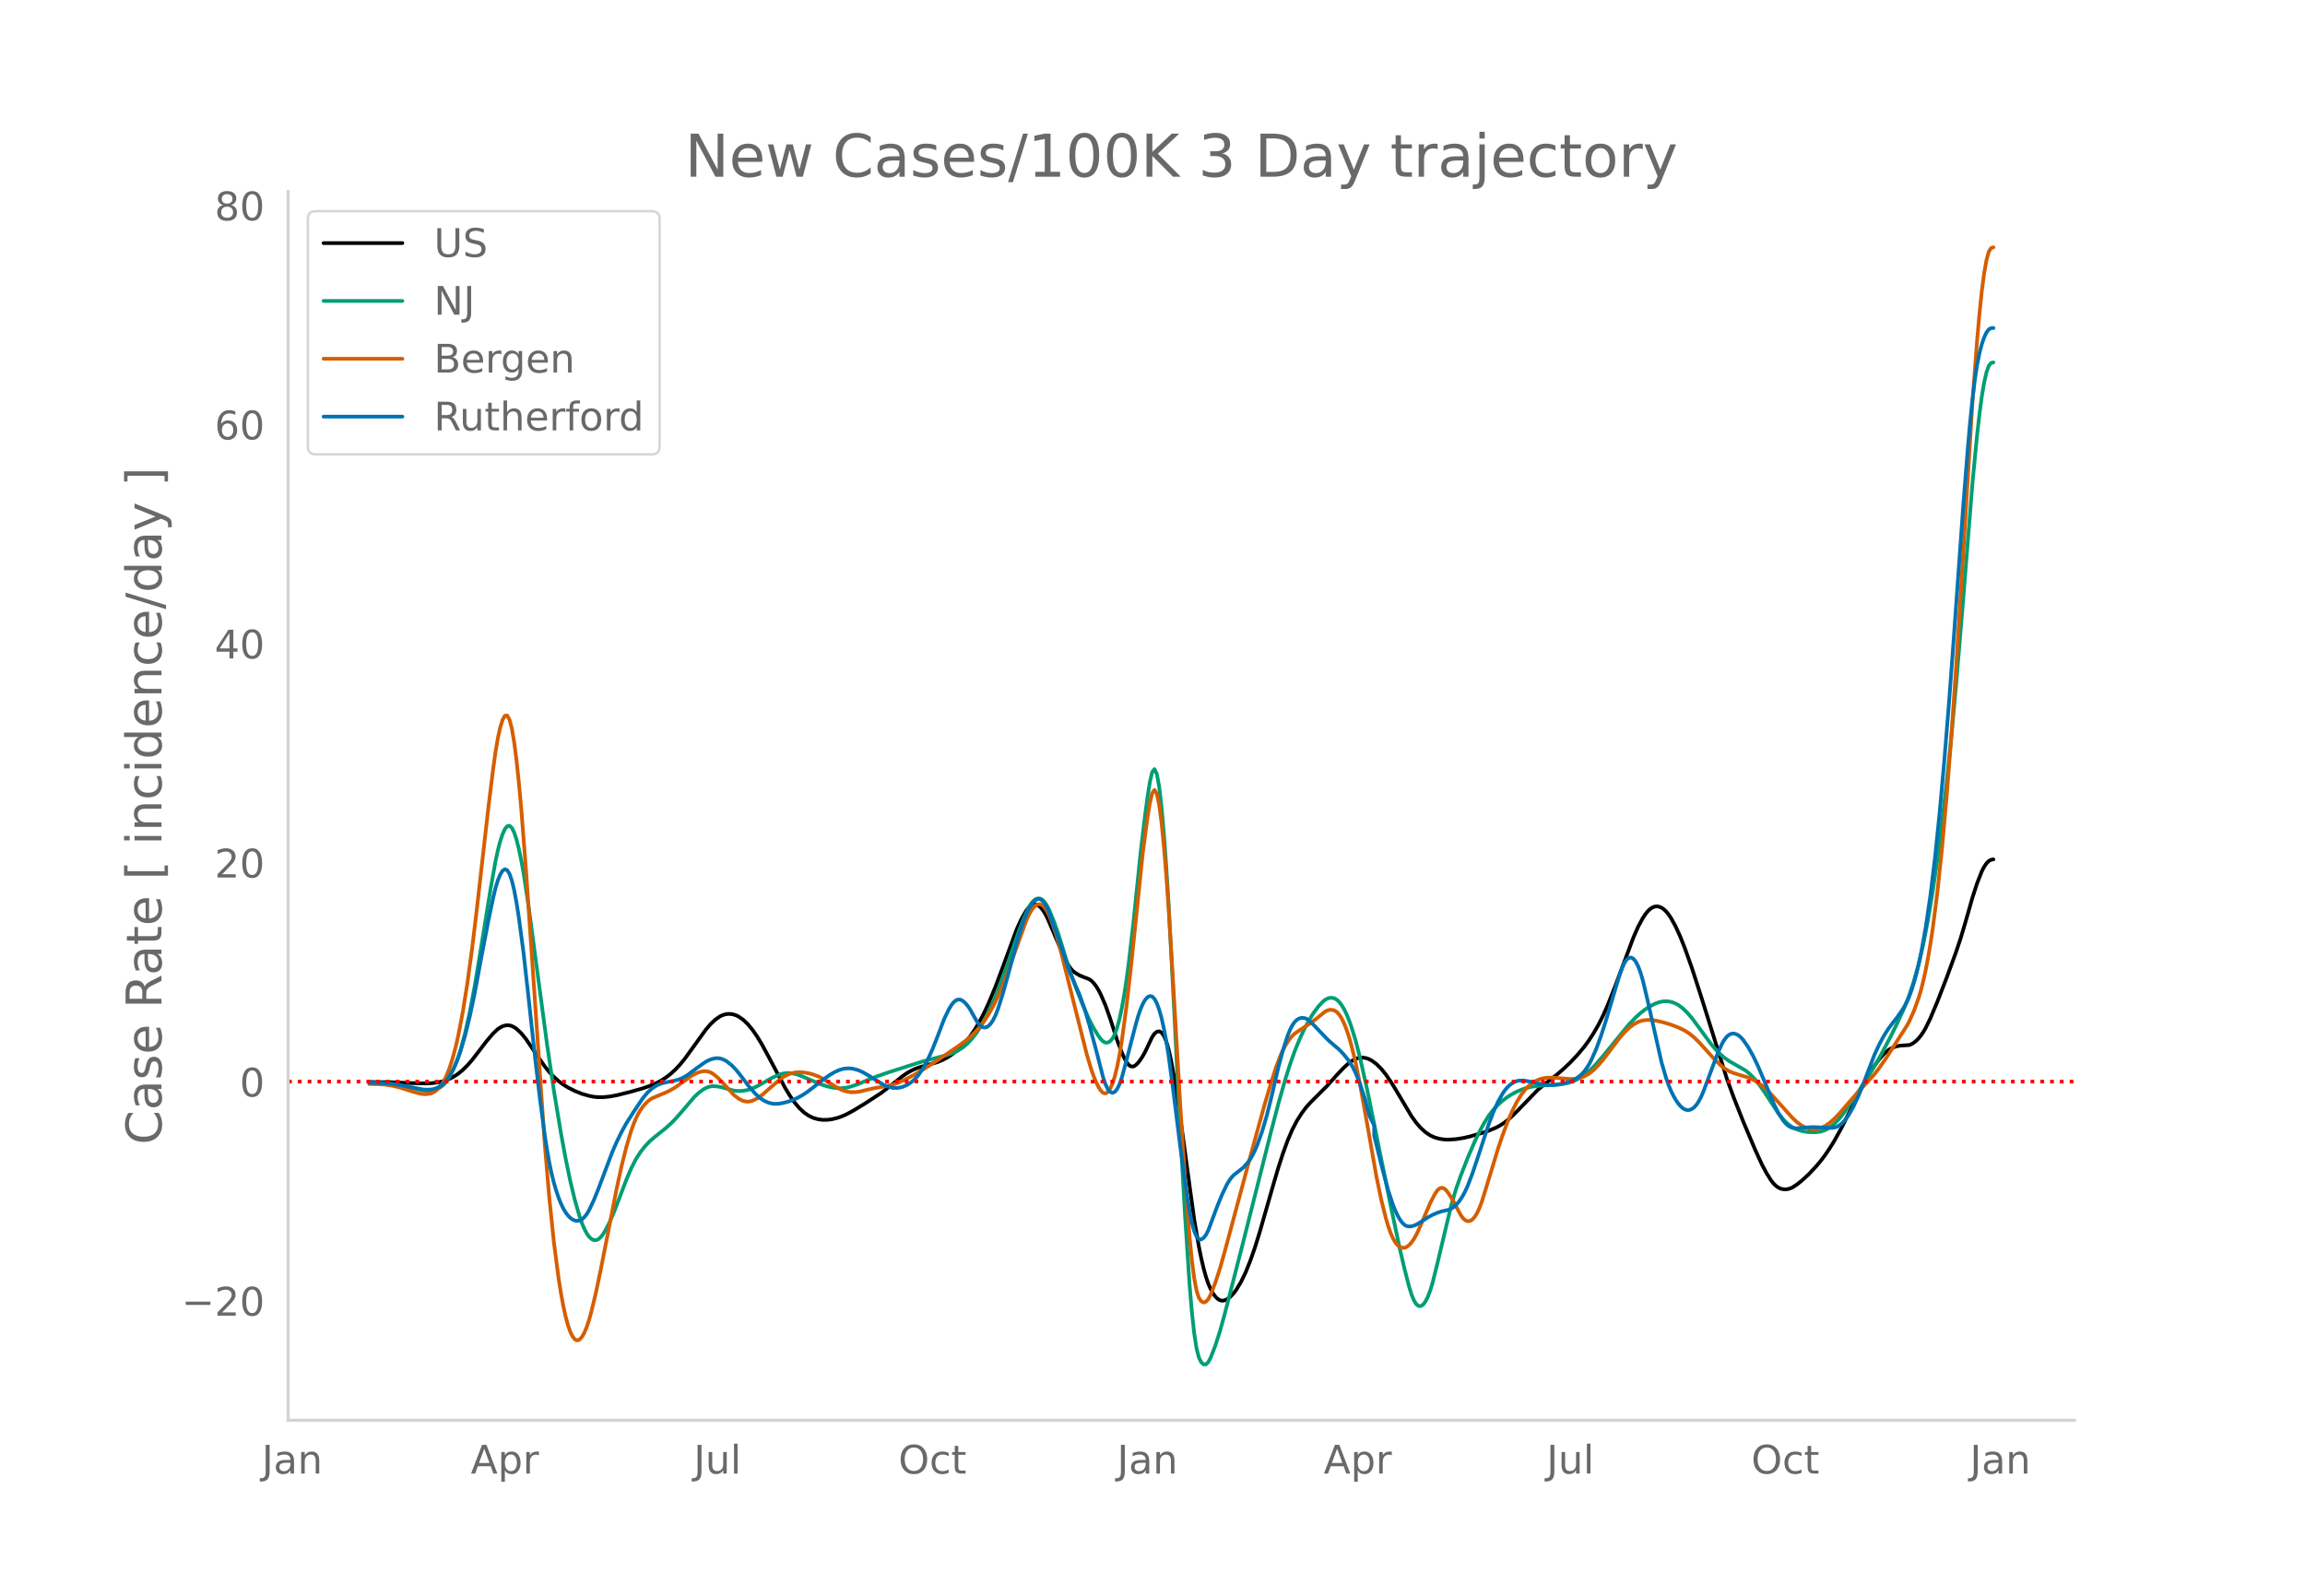 <svg height="864" viewBox="0 0 936 648" width="1248" xmlns="http://www.w3.org/2000/svg" xmlns:xlink="http://www.w3.org/1999/xlink"><defs><style>*{stroke-linecap:butt;stroke-linejoin:round}</style></defs><g id="figure_1"><path d="M0 648h936V0H0z" style="fill:#fff" id="patch_1"/><g id="axes_1"><path d="M117 576.72h725.4V77.76H117z" style="fill:none" id="patch_2"/><path clip-path="url(#pb5cff95c7d)" d="m149.973 439.368 8.54.089 8.54.349 5.692.142 2.847-.126 2.846-.406 1.898-.468 1.898-.71 1.898-.97 1.897-1.241 1.898-1.56 1.898-1.885 1.897-2.166 2.847-3.682 2.847-3.745 2.846-3.345 1.898-1.766.949-.642.948-.478.95-.31.948-.129.95.067.948.266.949.465.949.658 1.897 1.787 1.898 2.324 3.795 5.581 3.796 5.47 1.898 2.372 1.897 2.004 1.898 1.685 1.898 1.414 1.897 1.167 2.847 1.454 2.847 1.138 2.846.822 1.898.365 1.898.183 1.897-.006 2.847-.28 2.846-.533 5.694-1.427 4.744-1.352 2.846-.995 2.847-1.214 1.898-1.021 1.897-1.224 1.898-1.468 1.898-1.75 1.898-2.034 1.897-2.31 2.847-3.927 5.693-7.895 1.898-2.214 1.897-1.807 1.898-1.333.949-.463.949-.327.949-.192.948-.057.95.073.948.204.949.334.949.464 1.898 1.315 1.897 1.815 1.898 2.307 1.898 2.747 1.897 3.134 2.847 5.251 6.642 12.516 1.898 3.11 1.897 2.722 1.898 2.248 1.898 1.779 1.898 1.33 1.897.894 1.898.534 1.898.257 1.897-.017 1.898-.25 1.898-.444 1.898-.634 1.897-.813 2.847-1.53 4.744-2.876 6.642-4.33 2.847-2.183 5.693-4.532 1.897-1.335 1.898-1.081 1.898-.837 1.898-.656 6.642-1.882 1.897-.772 1.898-.976 1.898-1.196 1.897-1.437 1.898-1.693 1.898-1.972 1.898-2.336 1.897-2.722 1.898-3.148 1.898-3.611 1.897-4.074 2.847-6.861 2.847-7.614 5.693-15.492 1.897-4.158 1.898-3.347.949-1.267.949-.883.949-.484.949-.084.948.313.95.691.948 1.053.949 1.41.949 1.767 1.898 4.357 4.744 11.17.949 2.011.949 1.721.948 1.407.95 1.092.948.797 1.898 1.106 1.897.776 1.898.71.95.667.948.955.949 1.244.949 1.533.948 1.817 1.898 4.399 1.898 5.343 2.846 8.81 1.898 5.009.949 2.154.949 1.751.949 1.19.949.596.948.004.95-.56.948-.976.949-1.24.949-1.477.949-1.713 2.846-5.987.95-1.385.948-.774.949-.163.949.48.949 1.279.948 2.234.95 3.221.948 4.208.949 5.138 1.898 11.945 1.897 13.253 4.745 34.736 1.897 10.993.95 4.665.948 4.052.949 3.428.949 2.807.949 2.205.949 1.708.948 1.317.95.945.948.575.949.204.949-.154.949-.441.949-.66.948-.867.95-1.071.948-1.276 1.898-3.142 1.898-3.91L507.69 512l1.898-5.4 1.898-6.112 5.693-19.833 1.898-6.44 1.897-5.856 1.898-5.222 1.898-4.44 1.897-3.629 1.898-2.991 1.898-2.53 1.897-2.083 6.642-6.63 3.796-4.265 2.846-2.98 1.898-1.738 1.898-1.357.949-.47.949-.33.948-.188.95-.047.948.093.949.232.949.373.949.51 1.897 1.4 1.898 1.876 1.898 2.346 1.898 2.735 1.897 3.042 6.642 11.177 1.898 2.64 1.898 2.166 1.897 1.713 1.898 1.284 1.898.858 1.898.524 1.897.279 1.898.056 2.847-.185 2.846-.448 2.847-.64 4.744-1.374 2.846-.964 2.847-1.179 1.898-1 1.897-1.275 1.898-1.55 2.847-2.73 8.54-8.814 2.846-2.386 4.744-3.669 2.847-2.456 2.846-2.703 2.847-3.01 2.847-3.4 1.897-2.612 1.898-2.936 1.898-3.29 1.897-3.78 1.898-4.293 2.847-7.188 7.59-20.27 1.898-4.312 1.898-3.509.949-1.442.949-1.204.949-.936.948-.661.95-.389.948-.116.949.147.949.402.949.654.949.906.948 1.159.95 1.405 1.897 3.425 1.898 4.145 1.897 4.801 2.847 7.993 3.795 11.735 10.438 33.335 2.846 7.774 3.796 9.59 4.744 11.22 2.847 6.193 1.897 3.564 1.898 2.993.949 1.167.949.919.949.67.948.43.95.227.948.06.949-.099.949-.257.949-.417 1.897-1.236 1.898-1.506 2.847-2.623 2.846-3.022 1.898-2.246 1.898-2.512 1.897-2.796 1.898-3.08 2.847-5.145 4.744-9.473 3.795-7.506 2.847-5.127 1.898-3.002 1.897-2.61 1.898-2.19 1.898-1.653.949-.612 1.897-.829 1.898-.404 3.795-.256.95-.386.948-.578.949-.77.949-.963.949-1.17.949-1.392.948-1.614 1.898-3.882 2.847-6.761 3.795-9.792 3.796-10.38 1.897-5.67 1.898-6.349 2.847-10.01 1.897-5.842 1.898-4.882.949-1.86.949-1.418.949-.976.948-.535.95-.157h0" style="fill:none;stroke:#000;stroke-linecap:round;stroke-width:1.5" id="line2d_1"/><path clip-path="url(#pb5cff95c7d)" d="m149.973 439.708 4.744.082 3.795.29 2.847.408 3.795.804 6.642 1.489 1.898.15 1.898-.113.949-.23.949-.362.948-.496.95-.642.948-.846.949-1.11.949-1.384.949-1.661.949-1.936.948-2.221.95-2.552.948-2.93 1.898-7.016 1.898-8.542 1.897-9.983 1.898-11.368 4.744-29.193 1.898-10.647.949-4.406.949-3.642.948-2.88.95-2.094.948-1.193.95-.177.948.861.949 1.901.949 2.912.948 3.782.95 4.513.948 5.216 1.898 12.484 4.744 35.46 2.847 21.293 2.846 19.274 2.847 17.15 1.898 10.297 1.897 9.183 1.898 7.862 1.898 6.524.949 2.7.948 2.261.95 1.812.948 1.363.949.916.949.477.949.047.949-.38.948-.809.95-1.217.948-1.53 1.898-3.696 1.898-4.493 4.744-12.459 1.898-4.438 1.897-3.745 1.898-2.983 1.898-2.405 1.897-2.01 1.898-1.635 4.744-3.807 1.898-1.717 1.898-1.932 2.846-3.237 4.745-5.595 1.897-1.78 1.898-1.39.949-.528.949-.392.949-.255.948-.116 1.898.124 1.898.384 4.744 1.308 1.898.169 1.898-.094 1.897-.366 1.898-.64 1.898-.861 2.846-1.606 2.847-1.635 2.846-1.316 1.898-.583 1.898-.213 1.898.143 1.897.433 1.898.7 7.59 3.254 2.847.926 1.898.441 1.898.244 1.898.037 1.897-.204 1.898-.449 2.847-.966 3.795-1.594 3.795-1.532 4.745-1.657 14.232-4.547 5.694-1.471 3.795-.978 2.847-.975 1.897-.944 1.898-1.246 1.898-1.612 1.897-2.045 1.898-2.49 1.898-2.975 1.898-3.467 1.897-3.948 1.898-4.376 1.898-4.789 2.846-7.866 4.745-13.832 1.897-4.891 1.898-4.234.949-1.605.949-1.202.949-.796.948-.387.95.047.948.504.949.967.949 1.43.949 1.87 1.897 4.605 1.898 5.39 2.847 9.286 1.897 5.938 1.898 5.351 2.847 7.224 2.846 6.463 1.898 3.67 1.898 3.08.948 1.288.95.961.948.484.95-.022.948-.53.949-1.068.949-1.768.948-2.63.95-3.522.948-4.415.949-5.304.949-6.168.949-7.008 1.897-16.519 2.847-27.798 1.898-15.892.949-6.955.948-6.085.95-4.168.948-1.204.949 1.97.949 5.142.949 8.223.949 10.839.948 12.992.95 15.053 1.897 36.042 2.847 56.517 1.897 33.565 1.898 29 .949 11.216.949 8.646.949 6.076.948 3.645.95 1.914.948.881.949-.011.949-.903.949-1.742 1.897-4.901 1.898-5.9 1.898-6.827 7.59-29.562 11.387-45.143 2.847-10.866 2.846-9.996 1.898-6.01 1.897-5.33 1.898-4.671 1.898-4.115 1.898-3.587 1.897-3.065 1.898-2.566 1.898-2.062.949-.775.948-.531.95-.277.948-.022.949.24.949.537.949.869.949 1.207.948 1.546.95 1.885.948 2.222.949 2.555 1.898 6.088 1.897 7.376 2.847 12.728 2.847 13.992 6.642 32.87 3.795 17.91 1.898 8.135 1.897 7.306.95 3.047.948 2.323.949 1.55.949.779.949.02.949-.67.948-1.29.95-1.897.948-2.503.949-3.11 1.898-7.647 5.693-23.9 1.898-6.436 1.897-5.388 2.847-7.304 2.846-6.62 1.898-3.942 1.898-3.525 1.897-3.045 1.898-2.497 1.898-1.997 1.898-1.688 1.897-1.428 1.898-1.183 1.898-.996 1.897-.823 1.898-.647 1.898-.468 2.846-.422 2.847-.23 5.693-.312 1.898-.247 1.898-.413 1.897-.6 1.898-.863 1.898-1.143 1.897-1.42 1.898-1.693 1.898-1.962 2.846-3.303 10.438-12.753 2.846-2.935 1.898-1.707 1.898-1.48 1.898-1.241 1.897-.99 1.898-.717 1.898-.347 1.897.045 1.898.452 1.898.918 1.897 1.396 1.898 1.829 1.898 2.214 2.846 3.847 4.745 6.476 1.897 2.24 1.898 1.955 1.898 1.645 1.898 1.308 6.642 3.835 1.897 1.574 1.898 1.998 1.898 2.403 1.897 2.723 5.694 8.712 1.897 2.355 1.898 1.878 1.898 1.369 1.897.902 1.898.606 1.898.353 1.898.146 1.897-.014 1.898-.223 1.898-.627 1.897-1.08 1.898-1.532 1.898-1.974 1.898-2.405 3.795-5.466 5.693-8.743 2.847-4.617 2.846-4.978 3.796-7.165 2.846-5.777 2.847-6.235 1.897-4.818 1.898-5.811 1.898-6.834 1.898-8.156 1.897-9.78 1.898-11.42 1.898-13.08 1.897-14.753 1.898-16.613 1.898-18.66 1.898-20.7 2.846-34.176 3.796-47.728 1.897-19.673.95-8.393.948-7.174.949-5.711.949-4.202.949-2.692.948-1.182.95-.213h0" style="fill:none;stroke:#009e73;stroke-linecap:round;stroke-width:1.5" id="line2d_2"/><path clip-path="url(#pb5cff95c7d)" d="m149.973 440.158 3.795.076 2.847.223 2.846.45 2.847.684L168 443.39l2.847.77 1.897.165 1.898-.223.949-.322.949-.531.949-.751.948-.971.95-1.208.948-1.528.949-1.932.949-2.352.949-2.773.949-3.194.948-3.624.95-4.108 1.897-9.828 1.898-11.998 1.897-13.967 1.898-15.73 4.744-41.76 1.898-15.358.949-6.793.949-5.606.949-4.33.948-3.053.95-1.725.948-.13.95 1.73.948 3.642.949 5.555.949 7.414.948 9.005.95 10.33 1.897 24.468 7.59 111.016 1.899 22.535 1.897 18.355 1.898 14.56.949 5.999.949 5.15.949 4.308.948 3.497.95 2.715.948 1.939.949 1.164.949.388.949-.372.949-1.056.948-1.661.95-2.254.948-2.844.949-3.407 1.898-7.952 1.897-9.015 6.642-33.785 1.898-8.673 1.898-7.557 1.898-6.374.948-2.67.95-2.311.948-1.95.949-1.604.949-1.335.949-1.142.949-.964.948-.787.95-.61 1.897-.816 3.795-1.577 1.898-.95 1.898-1.135 3.795-2.657 2.847-2.042 1.897-1.023 1.898-.627.95-.158.948-.018.949.158.949.34.948.523 1.898 1.524 1.898 1.903 4.744 5.22 1.898 1.45.949.548.949.404.948.236.95.063.948-.11.949-.277 1.898-.928 1.897-1.324 3.796-3.343 3.795-3.267 1.898-1.244 1.898-.833 1.897-.472 1.898-.161 1.898.126 1.898.325 1.897.502 1.898.709 1.898.943 2.846 1.802 2.847 1.748 1.898.989 1.897.662 1.898.295 1.898-.004 1.897-.235 2.847-.72 2.847-.627 5.693-.975 1.897-.481 1.898-.646 2.847-1.265 3.795-1.996 3.795-2.233 5.694-3.655 8.54-5.821 2.846-2.092 1.898-1.586 1.897-1.79 1.898-2.091 1.898-2.486 1.897-2.89 1.898-3.365 1.898-3.914 1.898-4.454 1.897-4.95 7.591-21.077.949-2.164.949-1.786.949-1.38.949-.974.948-.558.95-.098.948.41.949.924.949 1.44.949 1.936.949 2.34 1.897 5.592 1.898 6.756 10.437 41.511 1.898 6.38.949 2.654.949 2.288.949 1.923.948 1.523.95.956.948.223.95-.544.948-1.31.949-2.093.949-2.941.948-3.86.95-4.793.948-5.725 1.898-14.026 1.898-16.643 4.744-45.82 1.898-14.28.948-5.845.95-4.032.948-1.33.949 1.549.949 4.43.949 7.218.949 9.542.948 11.405.95 13.173 1.897 31.441 2.847 49.047 1.897 28.917 1.898 24.804.949 9.518.949 7.27.949 5.024.948 2.898.95 1.388.948.492.949-.28.949-1.053.949-1.78 1.897-4.84 1.898-5.808 1.898-6.71 10.437-38.805 5.693-20.696 2.847-9.602 1.898-5.91 1.897-4.95.95-2.064.948-1.795.949-1.55.949-1.33.949-1.112.948-.896 1.898-1.297 3.796-2.48 2.846-2.075 3.796-3.067.948-.485.95-.241.948.001.949.261.949.6.949 1.018.949 1.452.948 1.887.95 2.322.948 2.755.949 3.188 1.898 7.664 1.897 9.354 2.847 15.8 3.795 21.548 1.898 9.105 1.898 7.645.949 3.198.949 2.7.948 2.187.95 1.675.948 1.176.949.737.949.357.949-.01.949-.379.948-.74.95-1.071.948-1.374.949-1.672.949-1.968 4.744-10.97 1.898-3.685.949-1.413.949-.855.948-.256.95.342.948.903.949 1.28 1.898 3.105 2.846 5.411.95 1.317.948.847.949.377.949-.093.949-.563.948-1.04.95-1.522.948-2.006.949-2.49 1.898-6.092 4.744-15.593 1.898-5.632 1.897-5.063 1.898-4.472 1.898-3.787 1.897-3.084 1.898-2.421 1.898-1.803 1.898-1.228 1.897-.818 1.898-.45 1.898-.121 2.846.105 5.693.457 1.898-.07 1.898-.357 1.898-.673 1.897-1.09 1.898-1.534 1.898-1.944 1.897-2.229 2.847-3.761 3.795-4.98 1.898-2.219 1.898-1.846 1.898-1.464 1.897-1.05 1.898-.602 1.898-.19 1.897.072 1.898.294 2.847.696 2.846.868 2.847 1.077 2.846 1.364 1.898 1.247 1.898 1.578 1.897 1.843 2.847 3.13 2.847 3.179 2.846 2.838 1.898 1.56 1.898 1.135 1.897.76 2.847.878 2.846.853 1.898.845 1.898 1.099 1.898 1.375 1.897 1.679 2.847 2.982 7.59 8.445 1.898 1.767 1.898 1.374 1.898.933 1.898.484.948.07.95-.045 1.897-.43 1.898-.873 1.897-1.312 1.898-1.715 1.898-1.966 3.795-4.417 3.796-4.275 6.642-7.236 1.897-2.454 2.847-4.09 3.795-5.905 4.745-7.386.948-1.768 1.898-4.251 1.898-5.235.949-3.171.949-3.74.948-4.34.95-4.94.948-5.554.949-6.247 1.898-14.82 1.897-17.967 1.898-21.161 1.898-24.404 1.898-27.61 2.846-45.456 3.796-62.145 1.897-25.345.95-10.752.948-9.17.949-7.304.949-5.383.949-3.46.948-1.538.95-.289h0" style="fill:none;stroke:#d55e00;stroke-linecap:round;stroke-width:1.5" id="line2d_3"/><path clip-path="url(#pb5cff95c7d)" d="m149.973 439.699 5.693.119 3.795.33 3.796.595 8.54 1.664 1.897.09 1.898-.16.949-.243.949-.369.948-.493.95-.63.948-.817.949-1.06.949-1.31.949-1.562.949-1.815.948-2.074.95-2.37.948-2.705 1.898-6.435 1.898-7.768 1.897-8.959 2.847-15.306 2.846-14.843 1.898-9.042.949-3.923.949-3.154.949-2.33.948-1.508.95-.652.948.36.95 1.533.948 2.735.949 3.938.949 5.098.948 6.05 1.898 14.279 1.898 16.989 2.846 26.202 1.898 15.946 1.898 14.366.949 6.154.949 5.362.948 4.57.95 3.812.948 3.215.949 2.784.949 2.384.949 1.984.949 1.594.948 1.255.95.965.948.685.949.404.949.125.949-.162.949-.482.948-.836.95-1.195.948-1.555 1.898-4.03 1.898-4.677 5.693-15.075 1.897-4.33 1.898-3.879 1.898-3.414 2.846-4.478 3.796-5.656 1.898-2.292 1.897-1.732 1.898-1.206 1.898-.81 1.897-.455 2.847-.528 1.898-.485 1.897-.727 1.898-1.099 3.795-2.843 3.796-2.694 1.898-.917 1.897-.468.95-.045.948.105.949.259.949.411.949.561 1.897 1.503 1.898 1.954 1.898 2.39 2.846 3.751 2.847 3.362 1.898 1.757 1.897 1.276 1.898.823 1.898.396 1.897-.023 1.898-.317 1.898-.483 1.898-.65 1.897-.836 1.898-1.025 1.898-1.21 2.846-2.148 3.796-2.99 2.846-2.03 1.898-1.115 1.898-.873 1.897-.56 1.898-.178 1.898.194 1.898.505 1.897.803 2.847 1.647 5.693 3.549 1.898.798 1.897.46 1.898.047 1.898-.37 1.897-.8 1.898-1.244.949-.794.949-.943.949-1.121 1.897-2.797 1.898-3.518 1.898-4.167 1.898-4.8 2.846-7.498 1.898-3.928.949-1.572.949-1.227.948-.802.95-.36.948.08.949.504.949.847.949 1.108.949 1.353 1.897 3.38.95 1.676.948 1.274.949.814.949.354.949-.106.948-.566.95-1.024.948-1.479.949-1.935.949-2.391 1.898-5.943 1.897-6.74 4.745-17.554 1.897-5.586.95-2.398.948-2.074.949-1.69.949-1.295.949-.899.948-.488h.95l.948.565.949 1.146.949 1.726.949 2.264 2.846 8.025 5.693 16.552 1.898 4.323 1.898 4.416 1.897 5.388 1.898 6.317 2.847 10.563 2.846 11.103.95 2.773.948 1.974.949 1.176.949.38.949-.395.948-1.154.95-1.908.948-2.662 1.898-7.06 3.795-14.703.95-3.288.948-2.766.949-2.202.949-1.635.949-1.07.948-.486.95.199.948.98.949 1.782.949 2.583.949 3.388.949 4.209.948 5.045.95 5.884 1.897 14.197 2.847 22.764 2.846 20.58.949 5.823.949 4.67.949 3.435.949 2.2.948 1.017.95.085.948-.595.949-1.222.949-1.851 1.898-5.084 1.897-5.078 1.898-4.569 1.898-3.946.949-1.583.948-1.286.95-.988 3.795-2.968 1.897-2.133.95-1.35.948-1.63.949-1.923.949-2.216 1.898-5.3 1.897-6.418 1.898-7.525 2.847-12.203 1.897-7.079 1.898-5.898.949-2.306.949-1.828.948-1.352.95-.891.948-.517.95-.228.948.045.949.316.949.588 1.897 1.814 5.693 5.976 1.898 1.7 2.847 2.431 1.897 1.999 1.898 2.368.949 1.416.949 1.669.949 1.939 1.897 4.688 1.898 5.83 1.898 7.032 1.898 3.936v4.038l2.846 11.646 2.847 10.63 1.897 5.754.95 2.372.948 2.032.949 1.67.949 1.287.949.9.949.513.948.148.95-.108.948-.255.949-.381 1.898-1.123 2.846-1.86 1.898-1.018 1.898-.825 1.897-.605 2.847-.656.949-.435.949-.637.949-.838.948-1.046.95-1.28.948-1.543.949-1.81.949-2.078 1.898-4.941 2.846-8.475 3.795-11.59 1.898-4.968 1.898-4.219 1.898-3.358.948-1.345.95-1.123.948-.905.949-.711.949-.54.949-.375.949-.209 1.897.005 1.898.29 6.642 1.473 1.898.1 1.897-.082 1.898-.266 2.847-.646 1.897-.559 1.898-.86 1.898-1.359.949-.88.949-1.066.948-1.302.95-1.548.948-1.794 1.898-4.318 1.898-5.16 1.897-5.866 5.693-19.025.95-2.7.948-2.093.949-1.432.949-.771.949-.11.949.55.948 1.214.95 1.88.948 2.549.949 3.216 1.898 8.013 5.693 25.28 1.898 6.477.948 2.655.95 2.278.948 1.949.949 1.671.949 1.405.949 1.137.948.865.95.57.948.25.95-.072.948-.396.949-.724.949-1.082.948-1.466.95-1.855.948-2.246 5.693-15.279 1.898-4.102.949-1.55.949-1.151.949-.754.948-.366.95-.029.948.26.949.536.949.814.949 1.081 1.897 2.746 1.898 3.347 1.898 3.931 2.846 6.623 3.796 9.178 1.898 3.759 1.897 2.982.95 1.137.948.884.949.632.949.38.949.147 1.897-.029 3.796-.36 1.897-.086 2.847.145 3.795.171.95-.006.948-.118.949-.313.949-.525.949-.737.949-.947.948-1.153.95-1.353 1.897-3.304 1.898-4.051 1.897-4.6 4.745-12.398 1.897-4.143 1.898-3.554 1.898-3.017 1.897-2.513 1.898-2.426 1.898-2.76.949-1.54.949-1.794.948-2.188.95-2.61.948-3.03.949-3.451.949-3.888.949-4.394 1.897-10.54 1.898-12.92 1.898-15.55 1.898-18.426 1.897-21.192 1.898-23.479 1.898-25.644 3.795-53.105 1.898-24.032.949-10.745.949-9.304.948-7.772.95-6.242.948-4.775.949-3.626.949-2.795.949-2.029.949-1.262.948-.495.95-.056h0" style="fill:none;stroke:#0072b2;stroke-linecap:round;stroke-width:1.5" id="line2d_4"/><path clip-path="url(#pb5cff95c7d)" d="M117 439.203h725.4" style="fill:none;stroke:red;stroke-dasharray:1.5,2.475;stroke-dashoffset:0;stroke-width:1.5" id="line2d_5"/><path d="M117 576.72V77.76" style="fill:none;stroke:#d3d3d3;stroke-linecap:square;stroke-linejoin:miter;stroke-width:1.25" id="patch_3"/><path d="M117 576.72h725.4" style="fill:none;stroke:#d3d3d3;stroke-linecap:square;stroke-linejoin:miter;stroke-width:1.25" id="patch_4"/><g id="matplotlib.axis_1"><g id="xtick_1"><g style="fill:#696969" transform="matrix(.16 0 0 -.16 106.328 598.378)" id="text_1"><defs><path d="M9.813 72.906h9.859V5.078q0-13.187-5-19.14-5-5.954-16.094-5.954h-3.75v8.297h3.078q6.531 0 9.219 3.672Q9.813-4.39 9.813 5.078z" id="DejaVuSans-74"/><path d="M34.281 27.484q-10.89 0-15.093-2.484-4.204-2.484-4.204-8.5 0-4.781 3.157-7.594 3.156-2.797 8.562-2.797 7.485 0 12 5.297 4.516 5.297 4.516 14.078v2zm17.922 3.72V0H43.22v8.297Q40.14 3.328 35.547.953q-4.594-2.375-11.234-2.375-8.391 0-13.36 4.719Q6 8.016 6 15.922q0 9.219 6.172 13.906 6.187 4.688 18.437 4.688h12.61v.89q0 6.203-4.078 9.594-4.078 3.39-11.453 3.39-4.688 0-9.141-1.124-4.438-1.125-8.531-3.375v8.312q4.921 1.906 9.562 2.844 4.64.953 9.031.953 11.875 0 17.735-6.156 5.86-6.14 5.86-18.64z" id="DejaVuSans-97"/><path d="M54.89 33.016V0h-8.984v32.719q0 7.765-3.031 11.61-3.031 3.858-9.078 3.858-7.281 0-11.484-4.64-4.204-4.625-4.204-12.64V0H9.08v54.688h9.03v-8.5q3.235 4.937 7.594 7.374Q30.078 56 35.797 56q9.422 0 14.25-5.828 4.844-5.828 4.844-17.156z" id="DejaVuSans-110"/></defs><use xlink:href="#DejaVuSans-74"/><use x="29.492" xlink:href="#DejaVuSans-97"/><use x="90.771" xlink:href="#DejaVuSans-110"/></g></g><g id="xtick_2"><g style="fill:#696969" transform="matrix(.16 0 0 -.16 191.166 598.378)" id="text_2"><defs><path d="M34.188 63.188 20.797 26.906h26.812zm-5.579 9.718h11.188L67.578 0h-10.25l-6.64 18.703h-32.86L11.188 0H.78z" id="DejaVuSans-65"/><path d="M18.11 8.203v-29H9.077v75.484h9.031v-8.296q2.844 4.875 7.157 7.234Q29.594 56 35.594 56q9.968 0 16.187-7.906 6.235-7.907 6.235-20.797T51.78 6.484q-6.218-7.906-16.187-7.906-6 0-10.328 2.375-4.313 2.375-7.157 7.25zm30.578 19.094q0 9.906-4.079 15.547-4.078 5.64-11.203 5.64-7.14 0-11.218-5.64-4.079-5.64-4.079-15.547 0-9.906 4.078-15.547 4.079-5.64 11.22-5.64 7.124 0 11.202 5.64t4.078 15.547z" id="DejaVuSans-112"/><path d="M41.11 46.297q-1.516.875-3.297 1.281Q36.03 48 33.89 48q-7.625 0-11.703-4.953-4.079-4.953-4.079-14.234V0H9.08v54.688h9.03v-8.5q2.844 4.984 7.375 7.39Q30.031 56 36.531 56q.922 0 2.047-.125 1.125-.11 2.484-.36z" id="DejaVuSans-114"/></defs><use xlink:href="#DejaVuSans-65"/><use x="68.408" xlink:href="#DejaVuSans-112"/><use x="131.885" xlink:href="#DejaVuSans-114"/></g></g><g id="xtick_3"><g style="fill:#696969" transform="matrix(.16 0 0 -.16 281.7 598.378)" id="text_3"><defs><path d="M8.5 21.578v33.11h8.984V21.922q0-7.766 3.016-11.656 3.031-3.875 9.094-3.875 7.265 0 11.484 4.64 4.234 4.64 4.234 12.656v31h8.985V0h-8.984v8.406Q42.047 3.422 37.718 1q-4.313-2.422-10.032-2.422-9.421 0-14.312 5.86Q8.5 10.296 8.5 21.578zM31.11 56z" id="DejaVuSans-117"/><path d="M9.422 75.984h8.984V0H9.422z" id="DejaVuSans-108"/></defs><use xlink:href="#DejaVuSans-74"/><use x="29.492" xlink:href="#DejaVuSans-117"/><use x="92.871" xlink:href="#DejaVuSans-108"/></g></g><g id="xtick_4"><g style="fill:#696969" transform="matrix(.16 0 0 -.16 364.814 598.378)" id="text_4"><defs><path d="M39.406 66.219q-10.75 0-17.078-8.016-6.312-8-6.312-21.828 0-13.766 6.312-21.781 6.328-8 17.078-8 10.735 0 17.016 8 6.281 8.015 6.281 21.781 0 13.828-6.281 21.828-6.281 8.016-17.016 8.016zm0 8q15.328 0 24.5-10.281 9.188-10.282 9.188-27.563 0-17.234-9.188-27.516-9.172-10.28-24.5-10.28-15.375 0-24.593 10.25-9.204 10.265-9.204 27.546t9.204 27.563q9.218 10.28 24.593 10.28z" id="DejaVuSans-79"/><path d="M48.781 52.594v-8.407q-3.812 2.11-7.64 3.157-3.828 1.047-7.735 1.047-8.75 0-13.593-5.547-4.829-5.532-4.829-15.547 0-10.016 4.829-15.563 4.843-5.53 13.593-5.53 3.907 0 7.735 1.046 3.828 1.047 7.64 3.156V2.094Q45.016.344 40.984-.531q-4.015-.89-8.562-.89-12.36 0-19.64 7.765-7.266 7.765-7.266 20.953 0 13.375 7.343 21.031Q20.22 56 33.016 56q4.14 0 8.093-.86 3.953-.843 7.672-2.546z" id="DejaVuSans-99"/><path d="M18.313 70.219V54.688h18.5v-6.985h-18.5V18.016q0-6.688 1.828-8.594 1.828-1.906 7.453-1.906h9.218V0h-9.218q-10.407 0-14.36 3.875-3.953 3.89-3.953 14.14v29.688H2.687v6.984h6.594V70.22z" id="DejaVuSans-116"/></defs><use xlink:href="#DejaVuSans-79"/><use x="78.711" xlink:href="#DejaVuSans-99"/><use x="133.691" xlink:href="#DejaVuSans-116"/></g></g><g id="xtick_5"><g style="fill:#696969" transform="matrix(.16 0 0 -.16 453.61 598.378)" id="text_5"><use xlink:href="#DejaVuSans-74"/><use x="29.492" xlink:href="#DejaVuSans-97"/><use x="90.771" xlink:href="#DejaVuSans-110"/></g></g><g id="xtick_6"><g style="fill:#696969" transform="matrix(.16 0 0 -.16 537.499 598.378)" id="text_6"><use xlink:href="#DejaVuSans-65"/><use x="68.408" xlink:href="#DejaVuSans-112"/><use x="131.885" xlink:href="#DejaVuSans-114"/></g></g><g id="xtick_7"><g style="fill:#696969" transform="matrix(.16 0 0 -.16 628.032 598.378)" id="text_7"><use xlink:href="#DejaVuSans-74"/><use x="29.492" xlink:href="#DejaVuSans-117"/><use x="92.871" xlink:href="#DejaVuSans-108"/></g></g><g id="xtick_8"><g style="fill:#696969" transform="matrix(.16 0 0 -.16 711.147 598.378)" id="text_8"><use xlink:href="#DejaVuSans-79"/><use x="78.711" xlink:href="#DejaVuSans-99"/><use x="133.691" xlink:href="#DejaVuSans-116"/></g></g><g id="xtick_9"><g style="fill:#696969" transform="matrix(.16 0 0 -.16 799.941 598.378)" id="text_9"><use xlink:href="#DejaVuSans-74"/><use x="29.492" xlink:href="#DejaVuSans-97"/><use x="90.771" xlink:href="#DejaVuSans-110"/></g></g></g><g id="matplotlib.axis_2"><g id="ytick_1"><g style="fill:#696969" transform="matrix(.16 0 0 -.16 73.733 534.236)" id="text_10"><defs><path d="M10.594 35.5h62.593v-8.297H10.594z" id="DejaVuSans-8722"/><path d="M19.188 8.297h34.421V0H7.33v8.297q5.609 5.812 15.296 15.594 9.703 9.797 12.188 12.64 4.734 5.313 6.609 9 1.89 3.688 1.89 7.25 0 5.813-4.078 9.469-4.078 3.672-10.625 3.672-4.64 0-9.797-1.61-5.14-1.609-11-4.89v9.969Q13.767 71.78 18.938 73q5.188 1.219 9.485 1.219 11.328 0 18.062-5.672 6.735-5.656 6.735-15.125 0-4.5-1.688-8.531-1.672-4.016-6.125-9.485-1.218-1.422-7.765-8.187-6.532-6.766-18.453-18.922z" id="DejaVuSans-50"/><path d="M31.781 66.406q-7.61 0-11.453-7.5Q16.5 51.422 16.5 36.375q0-14.984 3.828-22.484 3.844-7.5 11.453-7.5 7.672 0 11.5 7.5 3.844 7.5 3.844 22.484 0 15.047-3.844 22.531-3.828 7.5-11.5 7.5zm0 7.813q12.266 0 18.735-9.703 6.468-9.688 6.468-28.141 0-18.406-6.468-28.11-6.47-9.687-18.735-9.687-12.25 0-18.718 9.688-6.47 9.703-6.47 28.109 0 18.453 6.47 28.14Q19.53 74.22 31.78 74.22z" id="DejaVuSans-48"/></defs><use xlink:href="#DejaVuSans-8722"/><use x="83.789" xlink:href="#DejaVuSans-50"/><use x="147.412" xlink:href="#DejaVuSans-48"/></g></g><g id="ytick_2"><use xlink:href="#DejaVuSans-48" style="fill:#696969" transform="matrix(.16 0 0 -.16 97.32 445.282)" id="text_11"/></g><g id="ytick_3"><g style="fill:#696969" transform="matrix(.16 0 0 -.16 87.14 356.328)" id="text_12"><use xlink:href="#DejaVuSans-50"/><use x="63.623" xlink:href="#DejaVuSans-48"/></g></g><g id="ytick_4"><g style="fill:#696969" transform="matrix(.16 0 0 -.16 87.14 267.374)" id="text_13"><defs><path d="M37.797 64.313 12.89 25.39h24.906zm-2.594 8.593H47.61V25.391h10.407v-8.203H47.609V0h-9.812v17.188H4.89v9.515z" id="DejaVuSans-52"/></defs><use xlink:href="#DejaVuSans-52"/><use x="63.623" xlink:href="#DejaVuSans-48"/></g></g><g id="ytick_5"><g style="fill:#696969" transform="matrix(.16 0 0 -.16 87.14 178.42)" id="text_14"><defs><path d="M33.016 40.375q-6.641 0-10.532-4.547-3.875-4.531-3.875-12.437 0-7.86 3.875-12.438 3.891-4.562 10.532-4.562 6.64 0 10.515 4.562 3.875 4.578 3.875 12.438 0 7.906-3.875 12.437-3.875 4.547-10.515 4.547zm19.578 30.922v-8.984q-3.719 1.75-7.5 2.671-3.782.938-7.5.938-9.766 0-14.922-6.594-5.14-6.594-5.875-19.922 2.875 4.25 7.219 6.516 4.359 2.266 9.578 2.266 10.984 0 17.36-6.672 6.374-6.657 6.374-18.125 0-11.235-6.64-18.032-6.641-6.78-17.672-6.78-12.657 0-19.344 9.687-6.688 9.703-6.688 28.109 0 17.281 8.204 27.563 8.203 10.28 22.015 10.28 3.719 0 7.5-.734t7.89-2.187z" id="DejaVuSans-54"/></defs><use xlink:href="#DejaVuSans-54"/><use x="63.623" xlink:href="#DejaVuSans-48"/></g></g><g id="ytick_6"><g style="fill:#696969" transform="matrix(.16 0 0 -.16 87.14 89.466)" id="text_15"><defs><path d="M31.781 34.625q-7.031 0-11.062-3.766-4.016-3.765-4.016-10.343 0-6.594 4.016-10.36Q24.75 6.391 31.78 6.391q7.032 0 11.078 3.78 4.063 3.798 4.063 10.345 0 6.578-4.031 10.343-4.016 3.766-11.11 3.766zm-9.86 4.188q-6.343 1.562-9.89 5.906Q8.5 49.079 8.5 55.329q0 8.733 6.219 13.812 6.234 5.078 17.062 5.078 10.89 0 17.094-5.078 6.203-5.079 6.203-13.813 0-6.25-3.547-10.61-3.531-4.343-9.828-5.906 7.125-1.656 11.094-6.5 3.984-4.828 3.984-11.796 0-10.61-6.468-16.282-6.47-5.656-18.532-5.656-12.047 0-18.531 5.656-6.469 5.672-6.469 16.282 0 6.968 4 11.797 4.016 4.843 11.14 6.5zM18.314 54.39q0-5.657 3.53-8.828 3.548-3.172 9.938-3.172 6.36 0 9.938 3.172 3.593 3.171 3.593 8.828 0 5.672-3.593 8.843-3.578 3.172-9.938 3.172-6.39 0-9.937-3.172-3.532-3.172-3.532-8.843z" id="DejaVuSans-56"/></defs><use xlink:href="#DejaVuSans-56"/><use x="63.623" xlink:href="#DejaVuSans-48"/></g></g><g style="fill:#696969" transform="matrix(0 -.2 -.2 0 65.573 464.8)" id="text_16"><defs><path d="M64.406 67.281v-10.39q-4.984 4.64-10.625 6.922-5.64 2.296-11.984 2.296-12.5 0-19.14-7.64-6.641-7.64-6.641-22.094 0-14.406 6.64-22.047 6.64-7.64 19.14-7.64 6.345 0 11.985 2.296 5.64 2.297 10.625 6.938V5.609Q59.234 2.094 53.437.33q-5.78-1.75-12.218-1.75-16.563 0-26.094 10.124-9.516 10.14-9.516 27.672 0 17.578 9.516 27.703 9.531 10.14 26.094 10.14 6.531 0 12.312-1.734 5.797-1.734 10.875-5.203z" id="DejaVuSans-67"/><path d="M44.281 53.078v-8.5q-3.797 1.953-7.906 2.922-4.094.984-8.5.984-6.688 0-10.031-2.047-3.344-2.046-3.344-6.156 0-3.125 2.39-4.906 2.391-1.781 9.626-3.39l3.078-.688q9.562-2.047 13.593-5.781 4.032-3.735 4.032-10.422 0-7.625-6.032-12.078-6.03-4.438-16.578-4.438-4.39 0-9.156.86Q10.688.296 5.422 2v9.281q4.984-2.594 9.812-3.89 4.829-1.282 9.579-1.282 6.343 0 9.75 2.172 3.421 2.172 3.421 6.125 0 3.656-2.468 5.61-2.453 1.953-10.813 3.765l-3.125.735q-8.344 1.75-12.062 5.39-3.704 3.64-3.704 9.985 0 7.718 5.47 11.906Q16.75 56 26.811 56q4.97 0 9.36-.734 4.406-.72 8.11-2.188z" id="DejaVuSans-115"/><path d="M56.203 29.594v-4.39H14.891q.593-9.282 5.593-14.142 5-4.859 13.938-4.859 5.172 0 10.031 1.266 4.86 1.265 9.656 3.812v-8.5Q49.266.734 44.187-.344 39.11-1.422 33.892-1.422q-13.094 0-20.735 7.61-7.64 7.625-7.64 20.625 0 13.421 7.25 21.296Q20.016 56 32.328 56q11.031 0 17.453-7.11 6.422-7.093 6.422-19.296zm-8.984 2.64q-.094 7.36-4.125 11.75-4.032 4.407-10.672 4.407-7.516 0-12.031-4.25-4.516-4.25-5.203-11.97z" id="DejaVuSans-101"/><path d="M44.39 34.188q3.172-1.079 6.172-4.594 3-3.516 6.032-9.672L66.609 0H56l-9.313 18.703q-3.624 7.328-7.015 9.719-3.39 2.39-9.25 2.39h-10.75V0h-9.86v72.906h22.266q12.5 0 18.656-5.234 6.157-5.219 6.157-15.766 0-6.89-3.203-11.437-3.204-4.532-9.297-6.282zM19.673 64.797V38.922h12.406q7.125 0 10.766 3.297 3.64 3.297 3.64 9.687 0 6.39-3.64 9.64-3.64 3.25-10.766 3.25z" id="DejaVuSans-82"/><path d="M8.594 75.984h20.703V69H17.578V-6.203h11.719v-6.984H8.594z" id="DejaVuSans-91"/><path d="M9.422 54.688h8.984V0H9.422zm0 21.296h8.984v-11.39H9.422z" id="DejaVuSans-105"/><path d="M45.406 46.39v29.594h8.985V0h-8.985v8.203Q42.578 3.328 38.25.953q-4.313-2.375-10.375-2.375-9.906 0-16.14 7.906-6.22 7.922-6.22 20.813 0 12.89 6.22 20.797Q17.968 56 27.874 56q6.063 0 10.375-2.375 4.328-2.36 7.156-7.234zm-30.61-19.093q0-9.906 4.079-15.547 4.078-5.64 11.203-5.64 7.125 0 11.219 5.64 4.11 5.64 4.11 15.547 0 9.906-4.11 15.547-4.094 5.64-11.219 5.64-7.125 0-11.203-5.64-4.078-5.64-4.078-15.547z" id="DejaVuSans-100"/><path d="M25.39 72.906h8.297L8.297-9.28H0z" id="DejaVuSans-47"/><path d="M32.172-5.078q-3.797-9.766-7.422-12.735-3.61-2.984-9.656-2.984H7.906v7.516h5.282q3.703 0 5.75 1.765Q21-9.766 23.483-3.219l1.61 4.094-22.11 53.813H12.5l17.094-42.766 17.093 42.766h9.516z" id="DejaVuSans-121"/><path d="M30.422 75.984v-89.171H9.719v6.984H21.39V69H9.719v6.984z" id="DejaVuSans-93"/></defs><use xlink:href="#DejaVuSans-67"/><use x="69.824" xlink:href="#DejaVuSans-97"/><use x="131.104" xlink:href="#DejaVuSans-115"/><use x="183.203" xlink:href="#DejaVuSans-101"/><use x="244.727" xlink:href="#DejaVuSans-32"/><use x="276.514" xlink:href="#DejaVuSans-82"/><use x="343.746" xlink:href="#DejaVuSans-97"/><use x="405.025" xlink:href="#DejaVuSans-116"/><use x="444.234" xlink:href="#DejaVuSans-101"/><use x="505.758" xlink:href="#DejaVuSans-32"/><use x="537.545" xlink:href="#DejaVuSans-91"/><use x="576.559" xlink:href="#DejaVuSans-32"/><use x="608.346" xlink:href="#DejaVuSans-105"/><use x="636.129" xlink:href="#DejaVuSans-110"/><use x="699.508" xlink:href="#DejaVuSans-99"/><use x="754.488" xlink:href="#DejaVuSans-105"/><use x="782.271" xlink:href="#DejaVuSans-100"/><use x="845.748" xlink:href="#DejaVuSans-101"/><use x="907.271" xlink:href="#DejaVuSans-110"/><use x="970.65" xlink:href="#DejaVuSans-99"/><use x="1025.631" xlink:href="#DejaVuSans-101"/><use x="1087.154" xlink:href="#DejaVuSans-47"/><use x="1120.846" xlink:href="#DejaVuSans-100"/><use x="1184.322" xlink:href="#DejaVuSans-97"/><use x="1245.602" xlink:href="#DejaVuSans-121"/><use x="1304.781" xlink:href="#DejaVuSans-32"/><use x="1336.568" xlink:href="#DejaVuSans-93"/></g></g><g style="fill:#696969" transform="matrix(.24 0 0 -.24 278.113 71.76)" id="text_17"><defs><path d="M9.813 72.906h13.28l32.329-60.984v60.984h9.562V0h-13.28L19.39 60.984V0H9.813z" id="DejaVuSans-78"/><path d="M4.203 54.688h8.985l11.234-42.672 11.172 42.672h10.593l11.235-42.672 11.187 42.672h8.985L63.28 0H52.688L40.922 44.828 29.109 0H18.5z" id="DejaVuSans-119"/><path d="M12.406 8.297h16.11v55.625l-17.532-3.516v8.985l17.438 3.515h9.86V8.296H54.39V0H12.406z" id="DejaVuSans-49"/><path d="M9.813 72.906h9.859V42.094L52.39 72.906h12.703L28.906 38.922 67.672 0H54.688L19.672 35.11V0h-9.86z" id="DejaVuSans-75"/><path d="M40.578 39.313Q47.656 37.797 51.625 33q3.984-4.781 3.984-11.813 0-10.78-7.422-16.703-7.421-5.906-21.093-5.906-4.578 0-9.438.906-4.86.907-10.031 2.72v9.515q4.094-2.39 8.969-3.61 4.89-1.218 10.218-1.218 9.266 0 14.125 3.656 4.86 3.656 4.86 10.64 0 6.454-4.516 10.079-4.515 3.64-12.562 3.64h-8.5v8.11h8.89q7.266 0 11.125 2.906 3.86 2.906 3.86 8.375 0 5.61-3.985 8.61-3.968 3.015-11.39 3.015-4.063 0-8.703-.89-4.641-.876-10.203-2.72v8.782q5.624 1.562 10.53 2.344 4.907.78 9.25.78 11.235 0 17.766-5.109 6.547-5.093 6.547-13.78 0-6.063-3.468-10.235-3.47-4.172-9.86-5.782z" id="DejaVuSans-51"/><path d="M19.672 64.797V8.109h11.922q15.093 0 22.093 6.829 7 6.843 7 21.593 0 14.64-7 21.453-7 6.813-22.093 6.813zm-9.86 8.11h20.266q21.188 0 31.094-8.813 9.922-8.813 9.922-27.563 0-18.86-9.969-27.703Q51.172 0 30.078 0H9.813z" id="DejaVuSans-68"/><path d="M9.422 54.688h8.984V-.984q0-10.438-3.984-15.125-3.969-4.688-12.813-4.688h-3.421v7.61H.594q5.125 0 6.968 2.374 1.86 2.36 1.86 9.829zm0 21.296h8.984v-11.39H9.422z" id="DejaVuSans-106"/><path d="M30.61 48.39q-7.22 0-11.422-5.64-4.204-5.64-4.204-15.453 0-9.813 4.172-15.453 4.188-5.64 11.453-5.64 7.188 0 11.375 5.655 4.203 5.672 4.203 15.438 0 9.719-4.203 15.406-4.187 5.688-11.375 5.688zm0 7.61q11.718 0 18.406-7.625 6.703-7.61 6.703-21.078 0-13.422-6.703-21.078-6.688-7.64-18.407-7.64-11.765 0-18.437 7.64-6.656 7.656-6.656 21.078 0 13.469 6.656 21.078Q18.844 56 30.609 56z" id="DejaVuSans-111"/></defs><use xlink:href="#DejaVuSans-78"/><use x="74.805" xlink:href="#DejaVuSans-101"/><use x="136.328" xlink:href="#DejaVuSans-119"/><use x="218.115" xlink:href="#DejaVuSans-32"/><use x="249.902" xlink:href="#DejaVuSans-67"/><use x="319.727" xlink:href="#DejaVuSans-97"/><use x="381.006" xlink:href="#DejaVuSans-115"/><use x="433.105" xlink:href="#DejaVuSans-101"/><use x="494.629" xlink:href="#DejaVuSans-115"/><use x="546.729" xlink:href="#DejaVuSans-47"/><use x="580.42" xlink:href="#DejaVuSans-49"/><use x="644.043" xlink:href="#DejaVuSans-48"/><use x="707.666" xlink:href="#DejaVuSans-48"/><use x="771.289" xlink:href="#DejaVuSans-75"/><use x="836.865" xlink:href="#DejaVuSans-32"/><use x="868.652" xlink:href="#DejaVuSans-51"/><use x="932.275" xlink:href="#DejaVuSans-32"/><use x="964.063" xlink:href="#DejaVuSans-68"/><use x="1041.064" xlink:href="#DejaVuSans-97"/><use x="1102.344" xlink:href="#DejaVuSans-121"/><use x="1161.523" xlink:href="#DejaVuSans-32"/><use x="1193.311" xlink:href="#DejaVuSans-116"/><use x="1232.52" xlink:href="#DejaVuSans-114"/><use x="1273.633" xlink:href="#DejaVuSans-97"/><use x="1334.912" xlink:href="#DejaVuSans-106"/><use x="1362.695" xlink:href="#DejaVuSans-101"/><use x="1424.219" xlink:href="#DejaVuSans-99"/><use x="1479.199" xlink:href="#DejaVuSans-116"/><use x="1518.408" xlink:href="#DejaVuSans-111"/><use x="1579.59" xlink:href="#DejaVuSans-114"/><use x="1620.703" xlink:href="#DejaVuSans-121"/></g><g id="legend_1"><path d="M128.2 184.5h136.45q3.2 0 3.2-3.2V88.96q0-3.2-3.2-3.2H128.2q-3.2 0-3.2 3.2v92.34q0 3.2 3.2 3.2z" style="fill:none;opacity:.8;stroke:#ccc;stroke-linejoin:miter" id="patch_5"/><path d="M131.4 98.718h32" style="fill:none;stroke:#000;stroke-linecap:round;stroke-width:1.5" id="line2d_6"/><g style="fill:#696969" transform="matrix(.16 0 0 -.16 176.2 104.317)" id="text_18"><defs><path d="M8.688 72.906h9.921V28.61q0-11.718 4.235-16.875 4.25-5.14 13.781-5.14 9.469 0 13.719 5.14 4.25 5.157 4.25 16.875v44.297H64.5V27.391q0-14.25-7.063-21.532-7.046-7.28-20.812-7.28-13.828 0-20.89 7.28-7.047 7.282-7.047 21.532z" id="DejaVuSans-85"/><path d="M53.516 70.516V60.89q-5.61 2.687-10.594 4-4.984 1.328-9.625 1.328-8.047 0-12.422-3.125t-4.375-8.89q0-4.845 2.906-7.313 2.907-2.453 11.016-3.97l5.953-1.218q11.031-2.11 16.281-7.406 5.25-5.297 5.25-14.172 0-10.61-7.11-16.078-7.093-5.469-20.812-5.469-5.172 0-11.015 1.172Q13.14.922 6.89 3.219v10.156q6-3.36 11.765-5.078 5.766-1.703 11.328-1.703 8.438 0 13.032 3.312 4.593 3.328 4.593 9.485 0 5.359-3.297 8.39-3.296 3.032-10.812 4.547L27.484 33.5q-11.03 2.188-15.968 6.875-4.922 4.688-4.922 13.047 0 9.672 6.812 15.234 6.813 5.563 18.766 5.563 5.14 0 10.453-.938 5.328-.922 10.89-2.765z" id="DejaVuSans-83"/></defs><use xlink:href="#DejaVuSans-85"/><use x="73.193" xlink:href="#DejaVuSans-83"/></g><path d="M131.4 122.203h32" style="fill:none;stroke:#009e73;stroke-linecap:round;stroke-width:1.5" id="line2d_8"/><g style="fill:#696969" transform="matrix(.16 0 0 -.16 176.2 127.802)" id="text_19"><use xlink:href="#DejaVuSans-78"/><use x="74.805" xlink:href="#DejaVuSans-74"/></g><path d="M131.4 145.688h32" style="fill:none;stroke:#d55e00;stroke-linecap:round;stroke-width:1.5" id="line2d_10"/><g style="fill:#696969" transform="matrix(.16 0 0 -.16 176.2 151.287)" id="text_20"><defs><path d="M19.672 34.813V8.108H35.5q7.953 0 11.781 3.297 3.844 3.297 3.844 10.078 0 6.844-3.844 10.078-3.828 3.25-11.781 3.25zm0 29.984V42.828h14.61q7.218 0 10.75 2.703 3.546 2.719 3.546 8.282 0 5.515-3.547 8.25-3.531 2.734-10.75 2.734zm-9.86 8.11h25.204q11.28 0 17.375-4.688Q58.5 63.53 58.5 54.89q0-6.703-3.125-10.657-3.125-3.953-9.188-4.922 7.282-1.562 11.313-6.53 4.031-4.954 4.031-12.376 0-9.765-6.64-15.093Q48.25 0 35.984 0H9.812z" id="DejaVuSans-66"/><path d="M45.406 27.984q0 9.766-4.031 15.125-4.016 5.375-11.297 5.375-7.219 0-11.25-5.375-4.031-5.359-4.031-15.125 0-9.718 4.031-15.093t11.25-5.375q7.281 0 11.297 5.375 4.031 5.375 4.031 15.093zm8.985-21.203q0-13.953-6.203-20.765Q42-20.797 29.203-20.797q-4.734 0-8.937.703-4.203.703-8.157 2.172v8.735q3.954-2.141 7.813-3.157 3.86-1.031 7.86-1.031 8.843 0 13.234 4.61 4.39 4.609 4.39 13.937v4.453q-2.781-4.844-7.125-7.234Q33.938 0 27.875 0 17.828 0 11.672 7.656q-6.156 7.672-6.156 20.328 0 12.688 6.156 20.344Q17.828 56 27.875 56q6.063 0 10.406-2.39 4.344-2.391 7.125-7.22v8.297h8.985z" id="DejaVuSans-103"/></defs><use xlink:href="#DejaVuSans-66"/><use x="68.604" xlink:href="#DejaVuSans-101"/><use x="130.127" xlink:href="#DejaVuSans-114"/><use x="169.49" xlink:href="#DejaVuSans-103"/><use x="232.967" xlink:href="#DejaVuSans-101"/><use x="294.49" xlink:href="#DejaVuSans-110"/></g><path d="M131.4 169.173h32" style="fill:none;stroke:#0072b2;stroke-linecap:round;stroke-width:1.5" id="line2d_12"/><g style="fill:#696969" transform="matrix(.16 0 0 -.16 176.2 174.773)" id="text_21"><defs><path d="M54.89 33.016V0h-8.984v32.719q0 7.765-3.031 11.61-3.031 3.858-9.078 3.858-7.281 0-11.484-4.64-4.204-4.625-4.204-12.64V0H9.08v75.984h9.03V46.188q3.235 4.937 7.594 7.374Q30.078 56 35.797 56q9.422 0 14.25-5.828 4.844-5.828 4.844-17.156z" id="DejaVuSans-104"/><path d="M37.11 75.984V68.5h-8.594q-4.828 0-6.72-1.953-1.874-1.953-1.874-7.031v-4.828h14.797v-6.985H19.922V0H10.89v47.703H2.297v6.984h8.594V58.5q0 9.125 4.25 13.297 4.25 4.187 13.468 4.187z" id="DejaVuSans-102"/></defs><use xlink:href="#DejaVuSans-82"/><use x="64.982" xlink:href="#DejaVuSans-117"/><use x="128.361" xlink:href="#DejaVuSans-116"/><use x="167.57" xlink:href="#DejaVuSans-104"/><use x="230.949" xlink:href="#DejaVuSans-101"/><use x="292.473" xlink:href="#DejaVuSans-114"/><use x="333.586" xlink:href="#DejaVuSans-102"/><use x="368.791" xlink:href="#DejaVuSans-111"/><use x="429.973" xlink:href="#DejaVuSans-114"/><use x="469.336" xlink:href="#DejaVuSans-100"/></g></g></g></g><defs><clipPath id="pb5cff95c7d"><path d="M117 77.76h725.4v498.96H117z"/></clipPath></defs></svg>